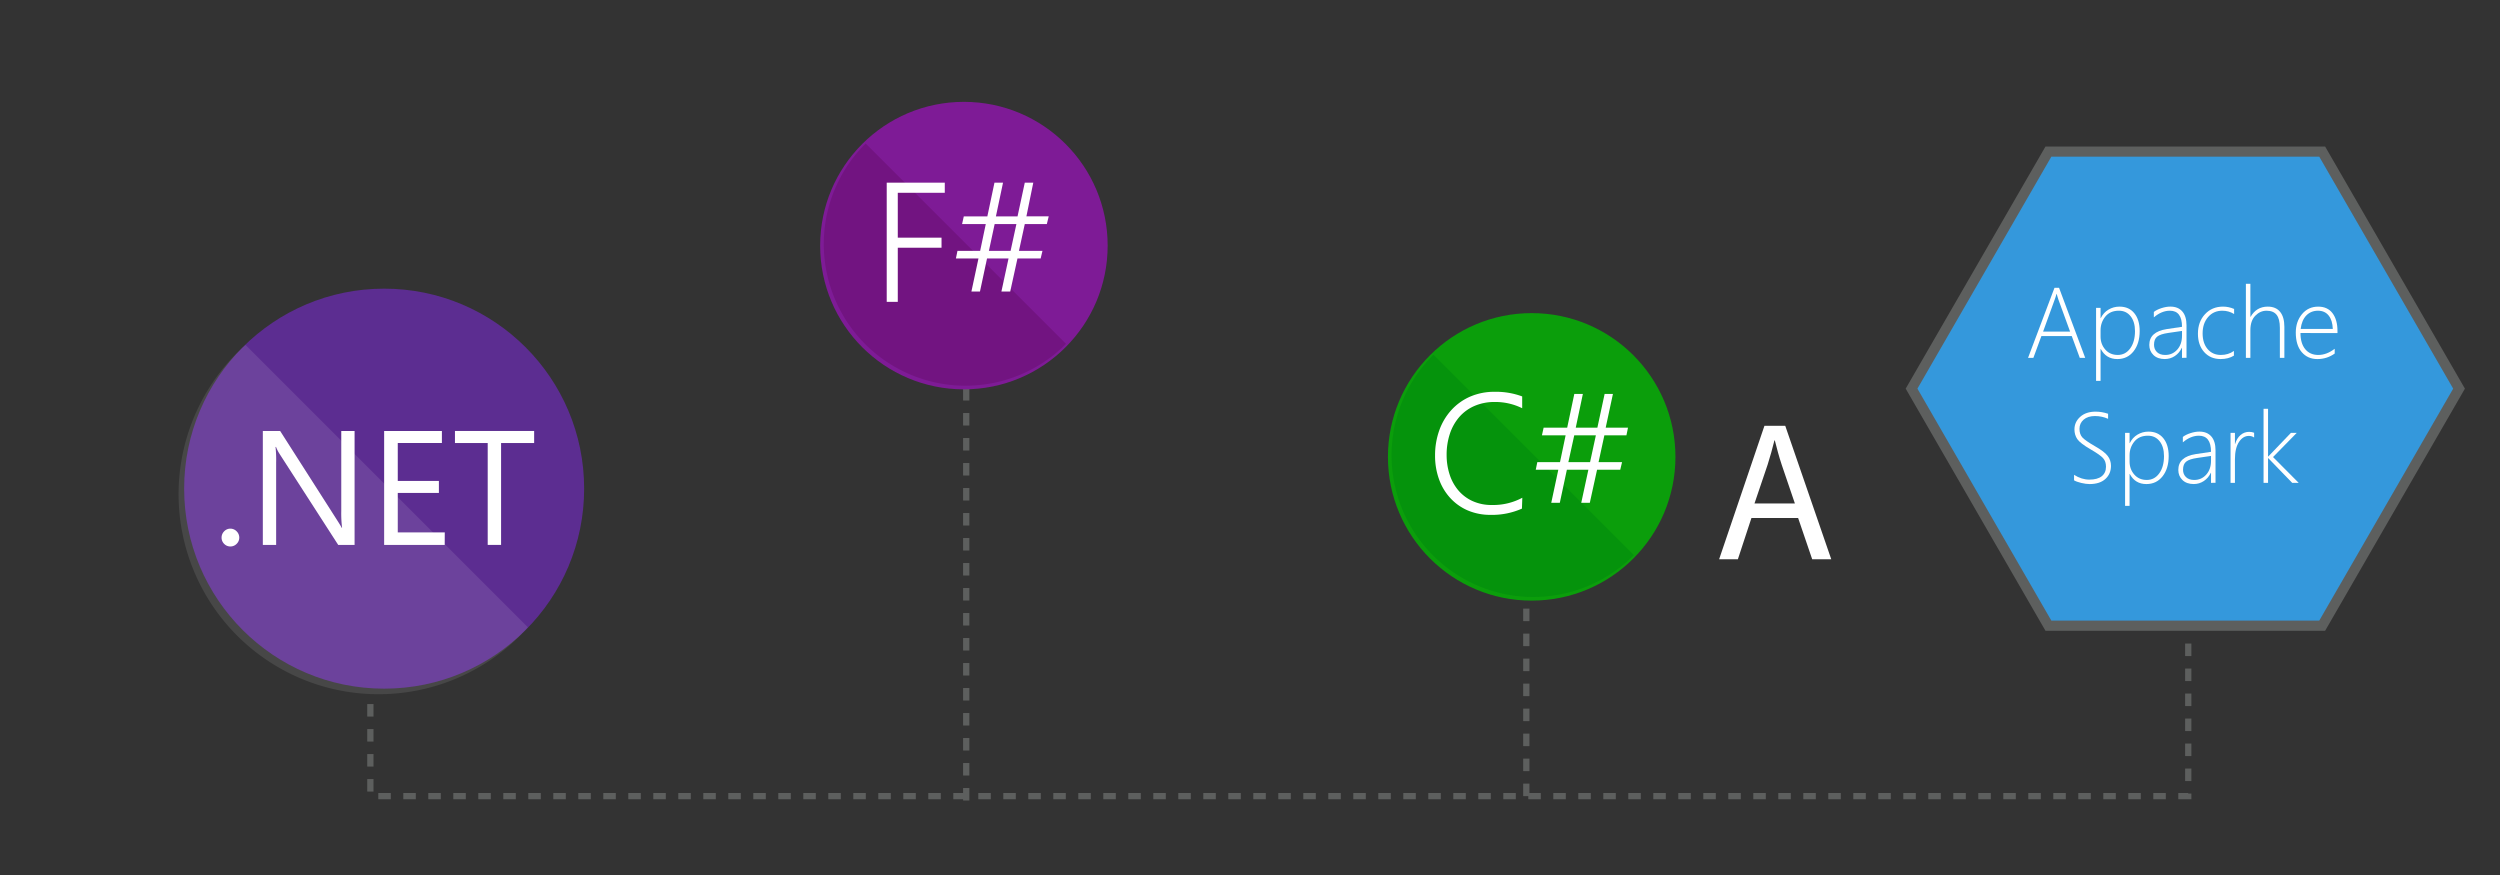 <?xml version="1.0" encoding="UTF-8" standalone="no"?>
<svg
   xmlns:dc="http://purl.org/dc/elements/1.1/"
   xmlns:cc="http://creativecommons.org/ns#"
   xmlns:rdf="http://www.w3.org/1999/02/22-rdf-syntax-ns#"
   xmlns:svg="http://www.w3.org/2000/svg"
   xmlns="http://www.w3.org/2000/svg"
   xmlns:sodipodi="http://sodipodi.sourceforge.net/DTD/sodipodi-0.dtd"
   xmlns:inkscape="http://www.inkscape.org/namespaces/inkscape"
   id="Layer_1"
   data-name="Layer 1"
   viewBox="0 0 400 140"
   version="1.1"
   sodipodi:docname="swimlane-net-spark.svg"
   inkscape:version="0.92.4 (5da689c313, 2019-01-14)">
  <rect x="0" y="0" width="400" height="140" fill="#333333" stroke="none"/>
  <sodipodi:namedview
     pagecolor="#ffffff"
     bordercolor="#666666"
     borderopacity="1"
     objecttolerance="10"
     gridtolerance="10"
     guidetolerance="10"
     inkscape:pageopacity="0"
     inkscape:pageshadow="2"
     inkscape:window-width="1920"
     inkscape:window-height="1137"
     id="namedview4292"
     showgrid="false"
     inkscape:zoom="2.84"
     inkscape:cx="222.61156"
     inkscape:cy="22.257878"
     inkscape:window-x="-8"
     inkscape:window-y="-8"
     inkscape:window-maximized="1"
     inkscape:current-layer="Layer_1" />
  <defs
     id="defs4239">
    <style
       id="style4237">.cls-1{fill:none;stroke:#5d5f5e;stroke-miterlimit:10;stroke-dasharray:2 2;}.cls-2{fill:#505050;}.cls-3{fill:#737373;}.cls-4{fill:#323232;}.cls-5{fill:#3498dc;}.cls-6{fill:#a4ca39;}.cls-7{fill:#fff;}.cls-8{fill:#721481;}</style>
  </defs>
  <path
     class="cls-1"
     d="M 154.598,128.084 V 58.914"
     id="path4243"
     inkscape:connector-curvature="0"
     style="fill:none;stroke:#5d5f5e;stroke-miterlimit:10;stroke-dasharray:2, 2" />
  <circle
     class="cls-7"
     cx="139.008"
     cy="45.616"
     r="3.47"
     id="circle4263"
     style="fill:#ffffff" />
  <circle
     class="cls-7"
     cx="151.128"
     cy="45.616"
     r="3.47"
     id="circle4265"
     style="fill:#ffffff" />
  <circle
     class="cls-7"
     cx="163.258"
     cy="45.616"
     r="3.47"
     id="circle4267"
     style="fill:#ffffff" />
  <path
     class="cls-1"
     d="M59.26,112.65v14.73H350.12V102.47"
     id="path4279" />
  <path
     class="cls-7"
     d="M280.23,82.88l-2.17,6.6h-3l7.25-21.35h3.33L293,89.48h-3.05l-2.25-6.6Zm6.95-2.33-2.1-6.17c-.47-1.4-.79-2.68-1.11-3.92h-.06c-.32,1.28-.67,2.58-1.09,3.89l-2.1,6.2Z"
     id="path4287" />
  <path
     class="cls-1"
     d="M 244.211,127.38 V 95.69"
     id="path4289"
     inkscape:connector-curvature="0"
     style="fill:none;stroke:#5d5f5e;stroke-miterlimit:10;stroke-dasharray:2, 2" />
  <circle
     class="cls-5"
     cx="154.225"
     cy="39.296"
     r="23"
     id="circle5795"
     style="opacity:1;vector-effect:none;fill:#7e1b96;fill-opacity:1;stroke-width:1;stroke-linecap:butt;stroke-linejoin:miter;stroke-miterlimit:4;stroke-dasharray:none;stroke-dashoffset:0;stroke-opacity:1" />
  <path
     inkscape:connector-curvature="0"
     class="cls-6"
     d="m 138.505,22.956 a 22.67,22.67 0 1 0 32.06,32.06 z"
     id="path5797"
     style="opacity:1;vector-effect:none;fill:#7e1b96;fill-opacity:1;stroke-width:1;stroke-linecap:butt;stroke-linejoin:miter;stroke-miterlimit:4;stroke-dasharray:none;stroke-dashoffset:0;stroke-opacity:1" />
  <path
     inkscape:connector-curvature="0"
     class="cls-6"
     d="m 138.505,22.956 a 22.67,22.67 0 1 0 32.06,32.06 z"
     id="path5797-3"
     style="opacity:1;vector-effect:none;fill:#721481;fill-opacity:1;stroke-width:1;stroke-linecap:butt;stroke-linejoin:miter;stroke-miterlimit:4;stroke-dasharray:none;stroke-dashoffset:0;stroke-opacity:1" />
  <path
     inkscape:connector-curvature="0"
     class="cls-2"
     d="m 143.645,30.846 v 7.18 h 7 v 1.61 h -7 v 8.66 h -1.77 v -19.07 h 9.29 v 1.62 z"
     id="path5799"
     style="opacity:1;vector-effect:none;fill:#ffffff;fill-opacity:1;stroke-width:1;stroke-linecap:butt;stroke-linejoin:miter;stroke-miterlimit:4;stroke-dasharray:none;stroke-dashoffset:0;stroke-opacity:1" />
  <path
     inkscape:connector-curvature="0"
     class="cls-2"
     d="m 167.495,35.846 h -3.53 l -0.93,4.29 h 3.76 l -0.29,1.22 h -3.71 l -1.16,5.29 h -1.41 l 1.14,-5.29 h -3.44 l -1.13,5.29 h -1.37 l 1.13,-5.29 h -3.61 l 0.25,-1.22 h 3.63 l 0.9,-4.29 h -3.79 l 0.27,-1.22 h 3.77 l 1.14,-5.4 h 1.37 l -1.14,5.4 h 3.46 l 1.16,-5.4 h 1.36 l -1.1,5.39 h 3.57 z m -8.35,0 -0.92,4.29 h 3.47 l 0.93,-4.29 z"
     id="path5801"
     style="opacity:1;vector-effect:none;fill:#ffffff;fill-opacity:1;stroke-width:1;stroke-linecap:butt;stroke-linejoin:miter;stroke-miterlimit:4;stroke-dasharray:none;stroke-dashoffset:0;stroke-opacity:1" />
  <circle
     class="cls-7"
     cx="245.07"
     cy="73.099"
     r="23"
     id="circle5803"
     style="fill:#0b9e0b;font-variant-east_asian:normal;opacity:1;vector-effect:none;fill-opacity:1;stroke-width:1;stroke-linecap:butt;stroke-linejoin:miter;stroke-miterlimit:4;stroke-dasharray:none;stroke-dashoffset:0;stroke-opacity:1" />
  <path
     inkscape:connector-curvature="0"
     class="cls-8"
     d="m 229.35,56.759 a 22.67,22.67 0 1 0 32.06,32.06 z"
     id="path5805"
     style="fill:#05930c;font-variant-east_asian:normal;opacity:1;vector-effect:none;fill-opacity:1;stroke-width:1;stroke-linecap:butt;stroke-linejoin:miter;stroke-miterlimit:4;stroke-dasharray:none;stroke-dashoffset:0;stroke-opacity:1" />
  <path
     inkscape:connector-curvature="0"
     class="cls-2"
     d="m 243.51,81.379 a 11.71,11.71 0 0 1 -5,1 9.17,9.17 0 0 1 -3.67,-0.71 8.17,8.17 0 0 1 -2.81,-2 8.81,8.81 0 0 1 -1.79,-3 11.07,11.07 0 0 1 -0.63,-3.8 11.84,11.84 0 0 1 0.67,-4 9.58,9.58 0 0 1 1.92,-3.24 8.87,8.87 0 0 1 3,-2.16 9.74,9.74 0 0 1 4,-0.78 11.92,11.92 0 0 1 4.35,0.74 v 1.89 a 9.64,9.64 0 0 0 -4.37,-1 8,8 0 0 0 -3.28,0.64 6.81,6.81 0 0 0 -2.42,1.77 7.86,7.86 0 0 0 -1.5,2.68 10.6,10.6 0 0 0 -0.52,3.38 10.13,10.13 0 0 0 0.47,3.1 7.47,7.47 0 0 0 1.38,2.54 6.53,6.53 0 0 0 2.27,1.73 7.32,7.32 0 0 0 3.15,0.64 9.82,9.82 0 0 0 4.84,-1.16 z"
     id="path5807"
     style="fill:#ffffff;font-variant-east_asian:normal;opacity:1;vector-effect:none;fill-opacity:1;stroke-width:1;stroke-linecap:butt;stroke-linejoin:miter;stroke-miterlimit:4;stroke-dasharray:none;stroke-dashoffset:0;stroke-opacity:1" />
  <path
     inkscape:connector-curvature="0"
     class="cls-2"
     d="m 260.23,69.649 h -3.53 l -0.93,4.29 h 3.76 l -0.29,1.22 h -3.71 l -1.16,5.29 h -1.37 l 1.14,-5.29 h -3.44 l -1.13,5.29 h -1.37 l 1.13,-5.29 h -3.61 l 0.25,-1.22 h 3.63 l 0.9,-4.29 h -3.79 l 0.27,-1.22 h 3.77 l 1.14,-5.4 h 1.37 l -1.14,5.4 h 3.46 l 1.16,-5.4 h 1.33 l -1.16,5.4 h 3.57 z m -8.35,0 -0.94,4.29 h 3.47 l 0.93,-4.29 z"
     id="path5809"
     style="fill:#ffffff;font-variant-east_asian:normal;opacity:1;vector-effect:none;fill-opacity:1;stroke-width:1;stroke-linecap:butt;stroke-linejoin:miter;stroke-miterlimit:4;stroke-dasharray:none;stroke-dashoffset:0;stroke-opacity:1" />
  <polygon
     transform="translate(32.448,-1.887)"
     class="cls-1"
     points="295.3,26.14 339.1,26.14 361,64.07 339.1,102 295.3,102 273.4,64.07 "
     id="polygon5777"
     style="opacity:1;vector-effect:none;fill:#3498dc;fill-opacity:1;stroke:#5d5f5e;stroke-width:1.626;stroke-linecap:butt;stroke-linejoin:miter;stroke-miterlimit:4;stroke-dasharray:none;stroke-dashoffset:0;stroke-opacity:1" />
  <g
     aria-label="Apache 
Spark"
     style="font-style:normal;font-variant:normal;font-weight:300;font-stretch:normal;font-size:16px;line-height:1.25;font-family:'Segoe UI';-inkscape-font-specification:'Segoe UI Light';text-align:center;letter-spacing:0px;word-spacing:0px;text-anchor:middle;fill:#ffffff;fill-opacity:1;stroke:none"
     id="text6049">
    <path
       d="m 332.763,57.254 -1.281,-3.484 h -4.859 l -1.281,3.484 h -0.852 l 4.227,-11.203 h 0.734 l 4.18,11.203 z m -3.438,-9.375 q -0.086,-0.234 -0.141,-0.461 -0.055,-0.195 -0.117,-0.391 h -0.031 q -0.133,0.516 -0.258,0.836 l -1.883,5.195 h 4.32 z"
       style=""
       id="path35" />
    <path
       d="m 336.122,55.832 h -0.031 v 5.102 h -0.719 V 49.254 h 0.719 v 1.648 h 0.031 q 0.43,-0.883 1.227,-1.359 0.805,-0.484 1.766,-0.484 1.523,0 2.375,1.055 0.859,1.047 0.859,2.852 0,2.008 -0.984,3.25 -0.977,1.234 -2.586,1.234 -1.797,0 -2.656,-1.617 z m -0.031,-2.977 v 1.008 q 0,1.203 0.758,2.07 0.758,0.859 1.992,0.859 1.227,0 1.992,-1.047 0.766,-1.055 0.766,-2.766 0,-1.5 -0.703,-2.383 -0.703,-0.883 -1.875,-0.883 -1.398,0 -2.164,0.938 -0.766,0.938 -0.766,2.203 z"
       style=""
       id="path37" />
    <path
       d="m 349.122,57.254 v -1.602 h -0.031 q -0.383,0.82 -1.117,1.312 -0.727,0.484 -1.617,0.484 -1.141,0 -1.805,-0.641 -0.664,-0.641 -0.664,-1.617 0,-2.094 2.773,-2.531 l 2.461,-0.367 q 0,-2.578 -1.938,-2.578 -1.32,0 -2.57,1.062 v -0.867 q 0.445,-0.352 1.203,-0.602 0.766,-0.25 1.438,-0.25 1.234,0 1.906,0.766 0.68,0.766 0.68,2.227 v 5.203 z m -2.203,-3.984 q -1.258,0.18 -1.766,0.586 -0.508,0.398 -0.508,1.305 0,0.711 0.469,1.172 0.477,0.461 1.32,0.461 1.156,0 1.922,-0.852 0.766,-0.859 0.766,-2.211 v -0.781 z"
       style=""
       id="path39" />
    <path
       d="m 357.427,56.902 q -0.891,0.547 -2.125,0.547 -1.633,0 -2.633,-1.117 -1,-1.125 -1,-2.938 0,-1.906 1.125,-3.117 1.125,-1.219 2.891,-1.219 0.914,0 1.773,0.375 v 0.812 q -0.859,-0.531 -1.883,-0.531 -1.406,0 -2.281,1.016 -0.875,1.008 -0.875,2.617 0,1.555 0.797,2.5 0.805,0.945 2.117,0.945 1.203,0 2.094,-0.641 z"
       style=""
       id="path41" />
    <path
       d="m 364.779,57.254 v -4.797 q 0,-1.422 -0.516,-2.078 -0.516,-0.664 -1.609,-0.664 -1.031,0 -1.812,0.805 -0.781,0.805 -0.781,2.305 v 4.43 h -0.719 v -11.844 h 0.719 v 5.281 h 0.031 q 0.945,-1.633 2.75,-1.633 1.297,0 1.977,0.836 0.68,0.836 0.68,2.398 v 4.961 z"
       style=""
       id="path43" />
    <path
       d="m 368.075,53.285 q 0,1.648 0.758,2.578 0.766,0.93 2.094,0.93 1.344,0 2.625,-0.992 v 0.766 q -1.242,0.883 -2.773,0.883 -1.547,0 -2.5,-1.109 -0.953,-1.109 -0.953,-3.133 0,-1.75 0.992,-2.945 1,-1.203 2.594,-1.203 1.492,0 2.289,1.047 0.797,1.047 0.797,2.859 v 0.32 z m 5.172,-0.656 q -0.047,-1.383 -0.664,-2.148 -0.617,-0.766 -1.703,-0.766 -1.125,0 -1.867,0.758 -0.734,0.75 -0.906,2.156 z"
       style=""
       id="path45" />
    <path
       d="m 331.849,76.855 v -0.883 q 1.203,0.766 2.438,0.766 1.312,0 1.992,-0.539 0.68,-0.547 0.68,-1.523 0,-0.859 -0.461,-1.367 -0.453,-0.516 -1.977,-1.398 -1.703,-0.992 -2.156,-1.656 -0.453,-0.672 -0.453,-1.547 0,-1.188 0.922,-2.016 0.922,-0.828 2.461,-0.828 1,0 2,0.336 v 0.812 q -0.984,-0.445 -2.102,-0.445 -1.141,0 -1.812,0.578 -0.664,0.578 -0.664,1.469 0,0.859 0.453,1.367 0.461,0.508 1.977,1.383 1.57,0.891 2.086,1.586 0.523,0.688 0.523,1.586 0,1.289 -0.898,2.102 -0.891,0.812 -2.523,0.812 -0.578,0 -1.336,-0.18 -0.75,-0.18 -1.148,-0.414 z"
       style=""
       id="path47" />
    <path
       d="m 340.763,75.832 h -0.031 v 5.102 h -0.719 V 69.254 h 0.719 v 1.648 h 0.031 q 0.43,-0.883 1.227,-1.359 0.805,-0.484 1.766,-0.484 1.523,0 2.375,1.055 0.859,1.047 0.859,2.852 0,2.008 -0.984,3.25 -0.977,1.234 -2.586,1.234 -1.797,0 -2.656,-1.617 z m -0.031,-2.977 v 1.008 q 0,1.203 0.758,2.07 0.758,0.859 1.992,0.859 1.227,0 1.992,-1.047 0.766,-1.055 0.766,-2.766 0,-1.5 -0.703,-2.383 -0.703,-0.883 -1.875,-0.883 -1.398,0 -2.164,0.938 -0.766,0.938 -0.766,2.203 z"
       style=""
       id="path49" />
    <path
       d="m 353.763,77.254 v -1.602 h -0.031 q -0.383,0.82 -1.117,1.312 -0.727,0.484 -1.617,0.484 -1.141,0 -1.805,-0.641 -0.664,-0.641 -0.664,-1.617 0,-2.094 2.773,-2.531 l 2.461,-0.367 q 0,-2.578 -1.938,-2.578 -1.32,0 -2.57,1.062 v -0.867 q 0.445,-0.352 1.203,-0.602 0.766,-0.25 1.438,-0.25 1.234,0 1.906,0.766 0.68,0.766 0.68,2.227 v 5.203 z m -2.203,-3.984 q -1.258,0.18 -1.766,0.586 -0.508,0.398 -0.508,1.305 0,0.711 0.469,1.172 0.477,0.461 1.32,0.461 1.156,0 1.922,-0.852 0.766,-0.859 0.766,-2.211 v -0.781 z"
       style=""
       id="path51" />
    <path
       d="m 360.661,70.004 q -0.359,-0.258 -0.844,-0.258 -0.945,0 -1.586,0.977 -0.641,0.977 -0.641,2.773 v 3.758 h -0.703 v -8 h 0.703 v 1.773 h 0.031 q 0.273,-0.914 0.867,-1.422 0.594,-0.508 1.375,-0.508 0.445,0 0.797,0.141 z"
       style=""
       id="path53" />
    <path
       d="m 366.747,77.254 -3.828,-3.953 h -0.031 v 3.953 h -0.719 v -11.844 h 0.719 v 7.633 h 0.031 l 3.633,-3.789 h 0.93 l -3.797,3.875 4.102,4.125 z"
       style=""
       id="path55" />
  </g>
  <circle
     class="cls-1"
     cx="61.463"
     cy="78.185"
     r="32"
     id="circle8"
     style="fill:#5c2d91;stroke:none;stroke-miterlimit:4;stroke-dasharray:none;font-variant-east_asian:normal;opacity:1;vector-effect:none;fill-opacity:1;stroke-width:1;stroke-linecap:butt;stroke-linejoin:miter;stroke-dashoffset:0;stroke-opacity:1" />
  <path
     inkscape:connector-curvature="0"
     class="cls-2"
     d="m 39.283,55.185 a 32,32 0 1 0 45.18,45.18 z"
     id="path10"
     style="fill:#ffffff;font-variant-east_asian:normal;opacity:0.1;vector-effect:none;fill-opacity:1;stroke-width:1;stroke-linecap:butt;stroke-linejoin:miter;stroke-miterlimit:4;stroke-dasharray:none;stroke-dashoffset:0;stroke-opacity:1" />
  <path
     inkscape:connector-curvature="0"
     class="cls-3"
     d="m 36.863,87.435 a 1.35,1.35 0 0 1 -1,-0.42 1.38,1.38 0 0 1 -0.41,-1 1.4,1.4 0 0 1 0.41,-1 1.34,1.34 0 0 1 1,-0.43 1.37,1.37 0 0 1 1,0.43 1.39,1.39 0 0 1 0.42,1 1.37,1.37 0 0 1 -0.42,1 1.38,1.38 0 0 1 -1,0.42 z"
     id="path12"
     style="fill:#ffffff" />
  <path
     inkscape:connector-curvature="0"
     class="cls-3"
     d="m 56.733,87.185 h -2.62 l -9.37,-14.54 a 6,6 0 0 1 -0.58,-1.14 h -0.08 a 18.72,18.72 0 0 1 0.1,2.5 v 13.18 h -2.13 v -18.23 h 2.77 l 9.12,14.28 q 0.57,0.89 0.74,1.22 h 0.05 a 19.28,19.28 0 0 1 -0.13,-2.68 v -12.82 h 2.13 z"
     id="path14"
     style="fill:#ffffff" />
  <path
     inkscape:connector-curvature="0"
     class="cls-3"
     d="m 71.153,87.185 h -9.69 v -18.23 h 9.24 v 1.93 h -7.06 v 6.06 h 6.58 v 1.92 h -6.58 v 6.32 h 7.52 z"
     id="path16"
     style="fill:#ffffff" />
  <path
     inkscape:connector-curvature="0"
     class="cls-3"
     d="m 85.463,70.885 h -5.29 v 16.3 h -2.14 v -16.3 h -5.24 v -1.93 h 12.67 z"
     id="path18"
     style="fill:#ffffff" />
</svg>
